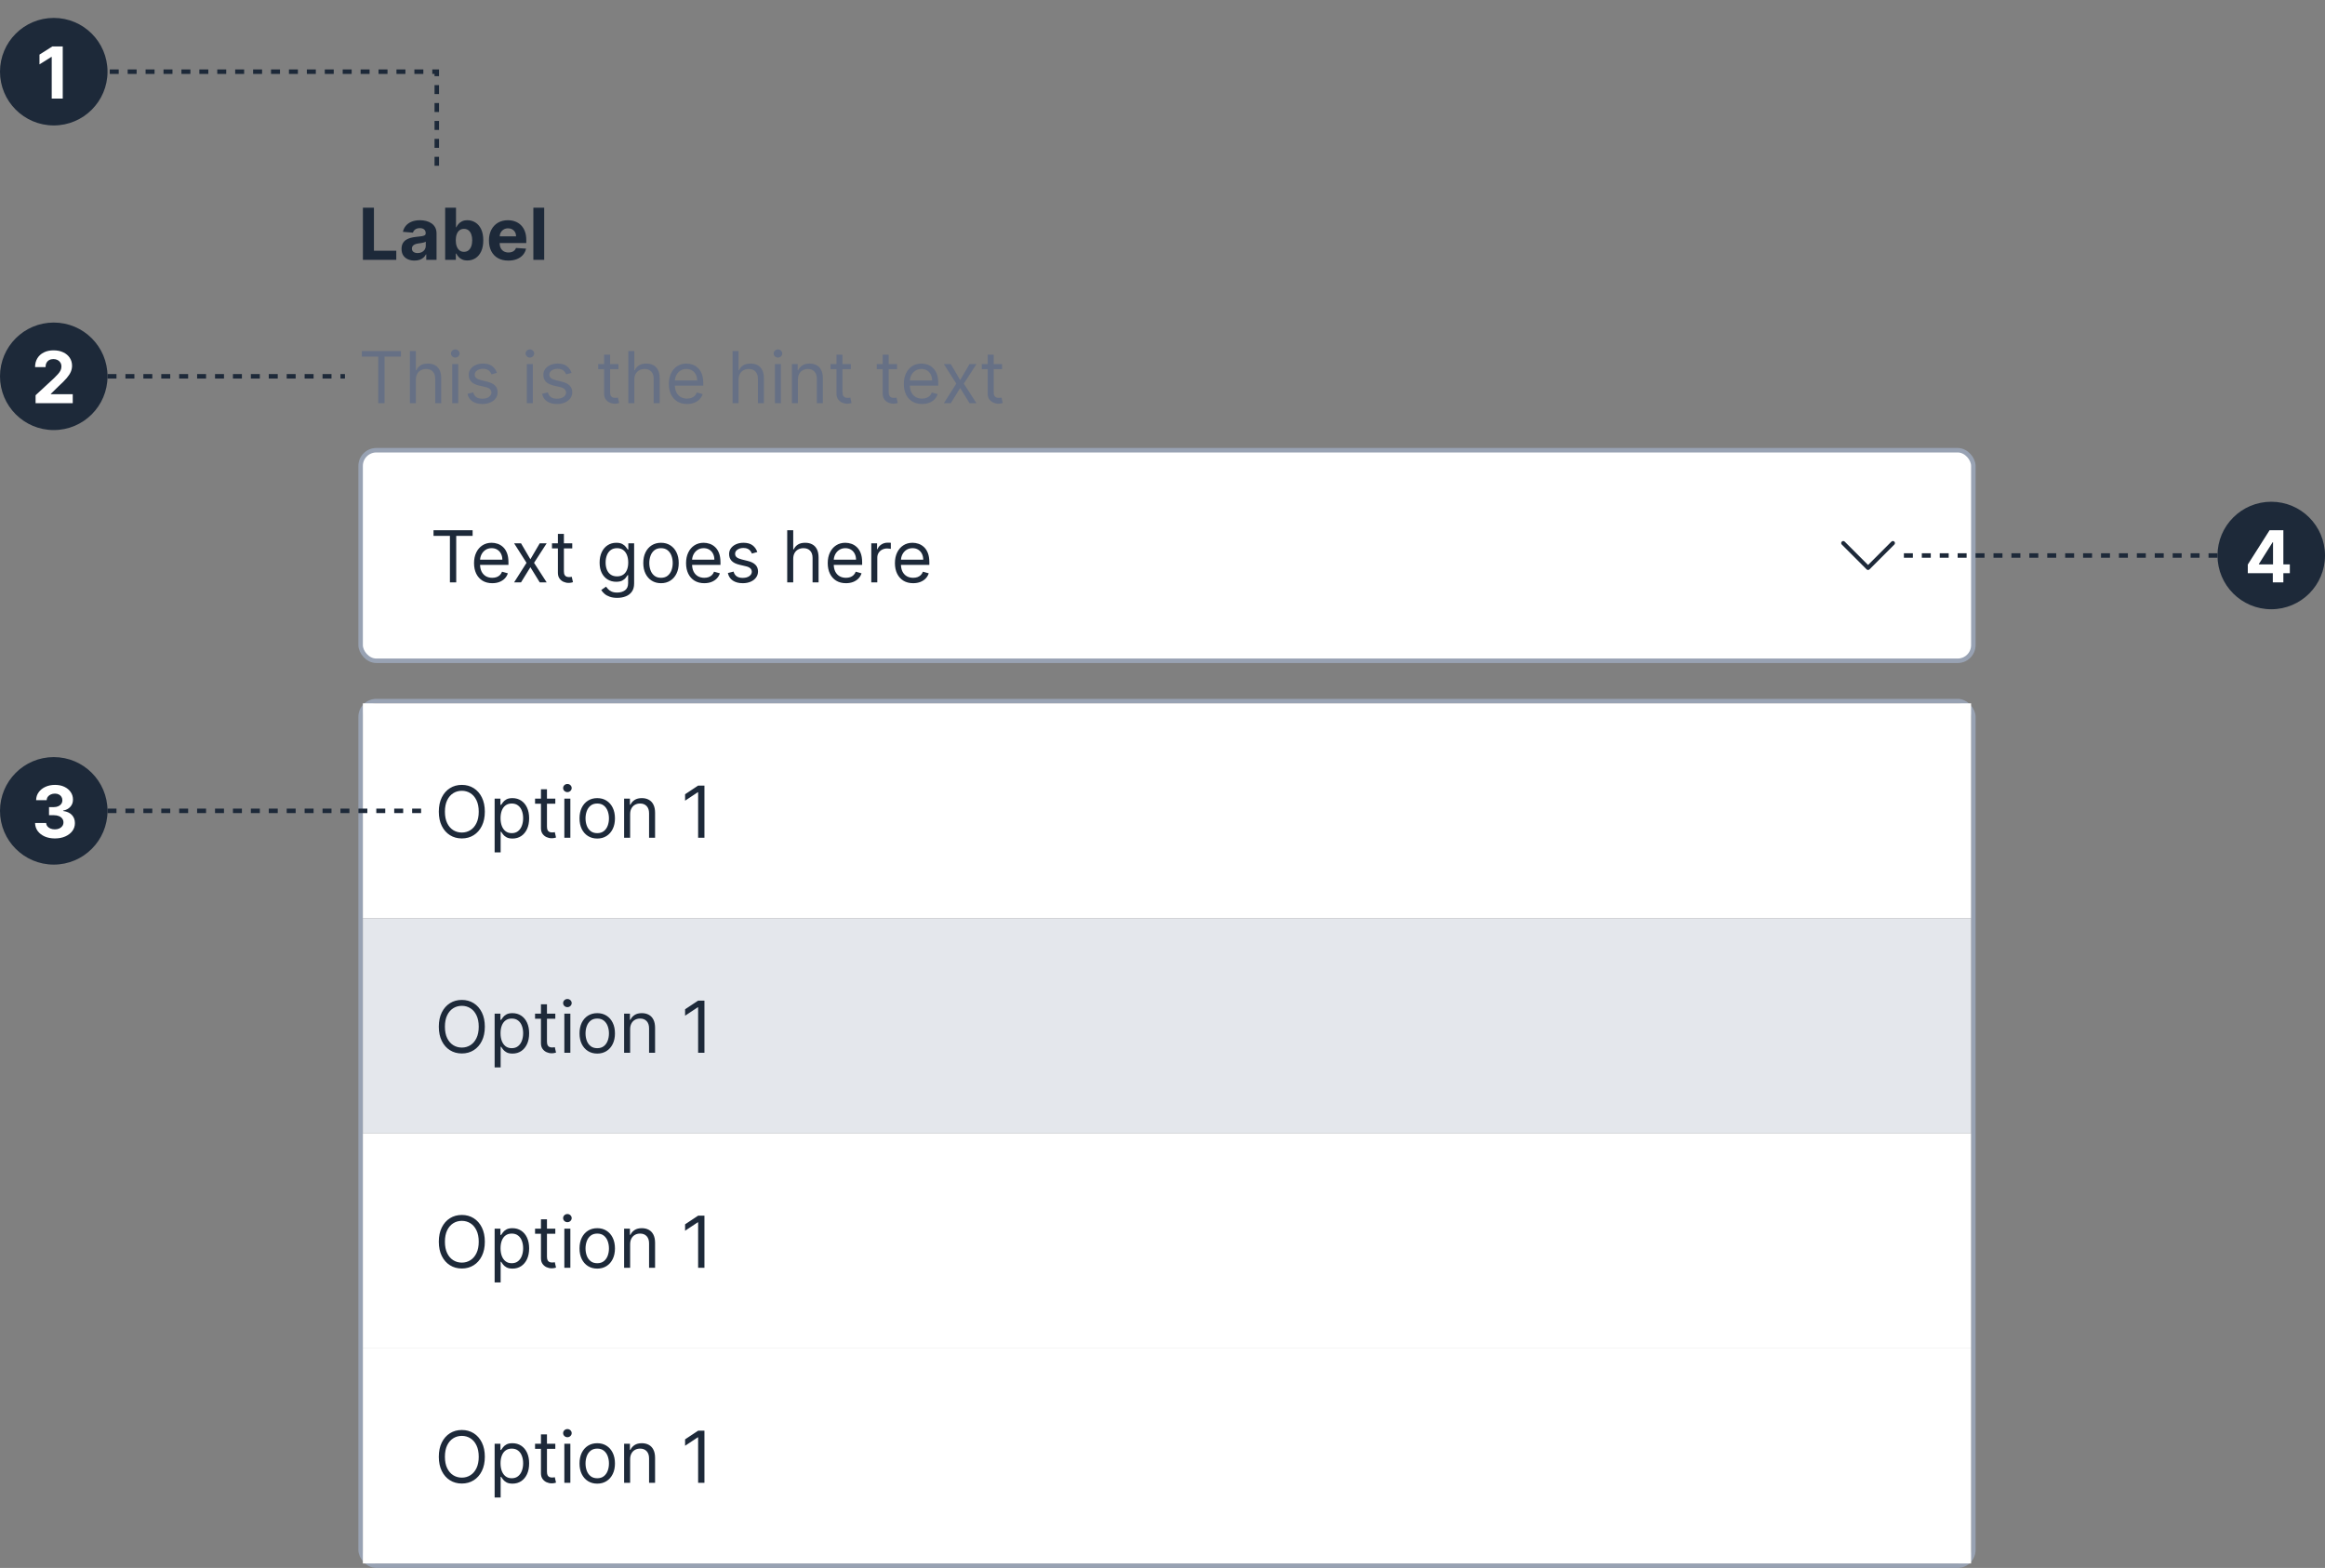 <svg width="519" height="350" viewBox="0 0 519 350" fill="none" xmlns="http://www.w3.org/2000/svg">
<rect x="0" y="0" width="519" height="350" fill="#808080" stroke="none"/>
<path d="M81.011 58V46.364H83.472V55.972H88.46V58H81.011ZM92.533 58.165C91.976 58.165 91.48 58.068 91.044 57.875C90.608 57.678 90.264 57.388 90.01 57.006C89.76 56.619 89.635 56.138 89.635 55.562C89.635 55.078 89.724 54.67 89.902 54.341C90.08 54.011 90.322 53.746 90.629 53.545C90.936 53.345 91.285 53.193 91.675 53.091C92.069 52.989 92.481 52.917 92.913 52.875C93.421 52.822 93.83 52.773 94.141 52.727C94.451 52.678 94.677 52.606 94.817 52.511C94.957 52.417 95.027 52.276 95.027 52.091V52.057C95.027 51.697 94.913 51.419 94.686 51.222C94.463 51.025 94.144 50.926 93.731 50.926C93.296 50.926 92.949 51.023 92.692 51.216C92.434 51.405 92.264 51.644 92.18 51.932L89.942 51.75C90.055 51.22 90.279 50.761 90.612 50.375C90.945 49.985 91.376 49.686 91.902 49.477C92.432 49.265 93.046 49.159 93.743 49.159C94.228 49.159 94.692 49.216 95.135 49.33C95.582 49.443 95.978 49.619 96.322 49.858C96.671 50.097 96.945 50.403 97.146 50.778C97.347 51.15 97.447 51.595 97.447 52.114V58H95.152V56.79H95.084C94.944 57.062 94.756 57.303 94.521 57.511C94.287 57.716 94.004 57.877 93.675 57.994C93.345 58.108 92.965 58.165 92.533 58.165ZM93.226 56.494C93.582 56.494 93.896 56.424 94.169 56.284C94.442 56.14 94.656 55.947 94.811 55.705C94.966 55.462 95.044 55.188 95.044 54.881V53.955C94.968 54.004 94.864 54.049 94.731 54.091C94.603 54.129 94.457 54.165 94.294 54.199C94.131 54.229 93.968 54.258 93.805 54.284C93.642 54.307 93.495 54.328 93.362 54.347C93.078 54.388 92.83 54.455 92.618 54.545C92.406 54.636 92.241 54.76 92.124 54.915C92.006 55.066 91.947 55.256 91.947 55.483C91.947 55.812 92.067 56.064 92.305 56.239C92.548 56.409 92.855 56.494 93.226 56.494ZM99.371 58V46.364H101.791V50.739H101.865C101.971 50.504 102.125 50.265 102.325 50.023C102.53 49.776 102.795 49.572 103.121 49.409C103.45 49.242 103.859 49.159 104.348 49.159C104.984 49.159 105.571 49.326 106.109 49.659C106.647 49.989 107.077 50.487 107.399 51.153C107.721 51.816 107.882 52.648 107.882 53.648C107.882 54.621 107.725 55.443 107.411 56.114C107.1 56.78 106.676 57.286 106.138 57.631C105.604 57.972 105.005 58.142 104.342 58.142C103.873 58.142 103.473 58.064 103.143 57.909C102.818 57.754 102.551 57.559 102.342 57.324C102.134 57.085 101.975 56.845 101.865 56.602H101.757V58H99.371ZM101.74 53.636C101.74 54.155 101.812 54.608 101.956 54.994C102.1 55.381 102.308 55.682 102.581 55.898C102.854 56.11 103.185 56.216 103.575 56.216C103.969 56.216 104.303 56.108 104.575 55.892C104.848 55.672 105.054 55.369 105.195 54.983C105.339 54.593 105.411 54.144 105.411 53.636C105.411 53.133 105.34 52.689 105.2 52.307C105.06 51.924 104.854 51.625 104.581 51.409C104.308 51.193 103.973 51.085 103.575 51.085C103.181 51.085 102.848 51.189 102.575 51.398C102.306 51.606 102.1 51.901 101.956 52.284C101.812 52.667 101.74 53.117 101.74 53.636ZM113.474 58.17C112.577 58.17 111.804 57.989 111.156 57.625C110.512 57.258 110.016 56.739 109.668 56.068C109.319 55.394 109.145 54.597 109.145 53.676C109.145 52.778 109.319 51.99 109.668 51.312C110.016 50.635 110.507 50.106 111.139 49.727C111.776 49.349 112.522 49.159 113.378 49.159C113.954 49.159 114.49 49.252 114.986 49.438C115.486 49.619 115.921 49.894 116.293 50.261C116.668 50.629 116.959 51.091 117.168 51.648C117.376 52.201 117.48 52.849 117.48 53.591V54.256H110.111V52.756H115.202C115.202 52.407 115.126 52.099 114.974 51.83C114.823 51.561 114.613 51.35 114.344 51.199C114.079 51.044 113.77 50.966 113.418 50.966C113.05 50.966 112.724 51.051 112.44 51.222C112.16 51.388 111.94 51.614 111.781 51.898C111.622 52.178 111.541 52.49 111.537 52.835V54.261C111.537 54.693 111.616 55.066 111.776 55.381C111.938 55.695 112.168 55.938 112.463 56.108C112.759 56.278 113.109 56.364 113.514 56.364C113.783 56.364 114.029 56.326 114.253 56.25C114.476 56.174 114.668 56.061 114.827 55.909C114.986 55.758 115.107 55.572 115.19 55.352L117.429 55.5C117.315 56.038 117.082 56.508 116.73 56.909C116.382 57.307 115.931 57.617 115.378 57.841C114.829 58.061 114.194 58.17 113.474 58.17ZM121.48 46.364V58H119.06V46.364H121.48Z" fill="#1D2939"/>
<path d="M80.773 79.614V78.364H89.5V79.614H85.841V90H84.432V79.614H80.773ZM92.834 84.75V90H91.493V78.364H92.834V82.636H92.947C93.152 82.186 93.459 81.828 93.868 81.562C94.281 81.294 94.83 81.159 95.516 81.159C96.11 81.159 96.631 81.278 97.078 81.517C97.525 81.752 97.872 82.114 98.118 82.602C98.368 83.087 98.493 83.704 98.493 84.454V90H97.152V84.546C97.152 83.852 96.972 83.316 96.612 82.938C96.256 82.555 95.762 82.364 95.129 82.364C94.69 82.364 94.296 82.456 93.947 82.642C93.603 82.828 93.33 83.099 93.129 83.454C92.932 83.811 92.834 84.242 92.834 84.75ZM100.946 90V81.273H102.287V90H100.946ZM101.628 79.818C101.366 79.818 101.141 79.729 100.952 79.551C100.766 79.373 100.673 79.159 100.673 78.909C100.673 78.659 100.766 78.445 100.952 78.267C101.141 78.089 101.366 78 101.628 78C101.889 78 102.113 78.089 102.298 78.267C102.488 78.445 102.582 78.659 102.582 78.909C102.582 79.159 102.488 79.373 102.298 79.551C102.113 79.729 101.889 79.818 101.628 79.818ZM110.925 83.227L109.72 83.568C109.644 83.367 109.533 83.172 109.385 82.983C109.241 82.79 109.044 82.631 108.794 82.506C108.544 82.381 108.224 82.318 107.834 82.318C107.3 82.318 106.855 82.441 106.499 82.688C106.146 82.93 105.97 83.239 105.97 83.614C105.97 83.947 106.091 84.21 106.334 84.403C106.576 84.597 106.955 84.758 107.47 84.886L108.766 85.204C109.546 85.394 110.127 85.684 110.51 86.074C110.893 86.46 111.084 86.958 111.084 87.568C111.084 88.068 110.94 88.515 110.652 88.909C110.368 89.303 109.97 89.614 109.459 89.841C108.947 90.068 108.353 90.182 107.675 90.182C106.785 90.182 106.048 89.989 105.464 89.602C104.881 89.216 104.512 88.651 104.357 87.909L105.629 87.591C105.75 88.061 105.98 88.413 106.317 88.648C106.658 88.883 107.103 89 107.652 89C108.277 89 108.773 88.867 109.141 88.602C109.512 88.333 109.697 88.011 109.697 87.636C109.697 87.333 109.591 87.079 109.379 86.875C109.167 86.667 108.841 86.511 108.402 86.409L106.947 86.068C106.148 85.879 105.561 85.585 105.186 85.188C104.815 84.786 104.629 84.284 104.629 83.682C104.629 83.189 104.768 82.754 105.044 82.375C105.324 81.996 105.705 81.699 106.186 81.483C106.671 81.267 107.22 81.159 107.834 81.159C108.697 81.159 109.375 81.349 109.868 81.727C110.364 82.106 110.716 82.606 110.925 83.227ZM117.602 90V81.273H118.943V90H117.602ZM118.284 79.818C118.023 79.818 117.797 79.729 117.608 79.551C117.422 79.373 117.33 79.159 117.33 78.909C117.33 78.659 117.422 78.445 117.608 78.267C117.797 78.089 118.023 78 118.284 78C118.545 78 118.769 78.089 118.955 78.267C119.144 78.445 119.239 78.659 119.239 78.909C119.239 79.159 119.144 79.373 118.955 79.551C118.769 79.729 118.545 79.818 118.284 79.818ZM127.581 83.227L126.376 83.568C126.301 83.367 126.189 83.172 126.041 82.983C125.897 82.79 125.7 82.631 125.45 82.506C125.2 82.381 124.88 82.318 124.49 82.318C123.956 82.318 123.511 82.441 123.155 82.688C122.803 82.93 122.626 83.239 122.626 83.614C122.626 83.947 122.748 84.21 122.99 84.403C123.232 84.597 123.611 84.758 124.126 84.886L125.422 85.204C126.202 85.394 126.784 85.684 127.166 86.074C127.549 86.46 127.74 86.958 127.74 87.568C127.74 88.068 127.596 88.515 127.308 88.909C127.024 89.303 126.626 89.614 126.115 89.841C125.604 90.068 125.009 90.182 124.331 90.182C123.441 90.182 122.704 89.989 122.121 89.602C121.537 89.216 121.168 88.651 121.013 87.909L122.286 87.591C122.407 88.061 122.636 88.413 122.973 88.648C123.314 88.883 123.759 89 124.308 89C124.933 89 125.429 88.867 125.797 88.602C126.168 88.333 126.354 88.011 126.354 87.636C126.354 87.333 126.248 87.079 126.036 86.875C125.823 86.667 125.498 86.511 125.058 86.409L123.604 86.068C122.804 85.879 122.217 85.585 121.842 85.188C121.471 84.786 121.286 84.284 121.286 83.682C121.286 83.189 121.424 82.754 121.7 82.375C121.981 81.996 122.361 81.699 122.842 81.483C123.327 81.267 123.876 81.159 124.49 81.159C125.354 81.159 126.032 81.349 126.524 81.727C127.02 82.106 127.373 82.606 127.581 83.227ZM138.054 81.273V82.409H133.531V81.273H138.054ZM134.849 79.182H136.19V87.5C136.19 87.879 136.245 88.163 136.355 88.352C136.469 88.538 136.613 88.663 136.787 88.727C136.965 88.788 137.152 88.818 137.349 88.818C137.497 88.818 137.618 88.811 137.713 88.796C137.808 88.776 137.884 88.761 137.94 88.75L138.213 89.954C138.122 89.989 137.995 90.023 137.832 90.057C137.67 90.095 137.463 90.114 137.213 90.114C136.834 90.114 136.463 90.032 136.099 89.869C135.74 89.706 135.44 89.458 135.202 89.125C134.967 88.792 134.849 88.371 134.849 87.864V79.182ZM141.599 84.75V90H140.259V78.364H141.599V82.636H141.713C141.918 82.186 142.224 81.828 142.634 81.562C143.046 81.294 143.596 81.159 144.281 81.159C144.876 81.159 145.397 81.278 145.844 81.517C146.291 81.752 146.637 82.114 146.884 82.602C147.134 83.087 147.259 83.704 147.259 84.454V90H145.918V84.546C145.918 83.852 145.738 83.316 145.378 82.938C145.022 82.555 144.527 82.364 143.895 82.364C143.455 82.364 143.062 82.456 142.713 82.642C142.368 82.828 142.096 83.099 141.895 83.454C141.698 83.811 141.599 84.242 141.599 84.75ZM153.371 90.182C152.53 90.182 151.804 89.996 151.195 89.625C150.589 89.25 150.121 88.727 149.791 88.057C149.465 87.383 149.303 86.599 149.303 85.704C149.303 84.811 149.465 84.023 149.791 83.341C150.121 82.655 150.579 82.121 151.166 81.739C151.757 81.352 152.446 81.159 153.234 81.159C153.689 81.159 154.138 81.235 154.581 81.386C155.024 81.538 155.428 81.784 155.791 82.125C156.155 82.462 156.445 82.909 156.661 83.466C156.876 84.023 156.984 84.708 156.984 85.523V86.091H150.257V84.932H155.621C155.621 84.439 155.522 84 155.325 83.614C155.132 83.227 154.856 82.922 154.496 82.699C154.14 82.475 153.719 82.364 153.234 82.364C152.7 82.364 152.238 82.496 151.848 82.761C151.462 83.023 151.164 83.364 150.956 83.784C150.748 84.204 150.643 84.655 150.643 85.136V85.909C150.643 86.568 150.757 87.127 150.984 87.585C151.215 88.04 151.536 88.386 151.945 88.625C152.354 88.86 152.829 88.977 153.371 88.977C153.723 88.977 154.041 88.928 154.325 88.829C154.613 88.727 154.861 88.576 155.07 88.375C155.278 88.171 155.439 87.917 155.553 87.614L156.848 87.977C156.712 88.417 156.482 88.803 156.161 89.136C155.839 89.466 155.441 89.724 154.967 89.909C154.494 90.091 153.962 90.182 153.371 90.182ZM164.865 84.75V90H163.524V78.364H164.865V82.636H164.979C165.183 82.186 165.49 81.828 165.899 81.562C166.312 81.294 166.861 81.159 167.547 81.159C168.142 81.159 168.662 81.278 169.109 81.517C169.556 81.752 169.903 82.114 170.149 82.602C170.399 83.087 170.524 83.704 170.524 84.454V90H169.183V84.546C169.183 83.852 169.003 83.316 168.643 82.938C168.287 82.555 167.793 82.364 167.161 82.364C166.721 82.364 166.327 82.456 165.979 82.642C165.634 82.828 165.361 83.099 165.161 83.454C164.964 83.811 164.865 84.242 164.865 84.75ZM172.977 90V81.273H174.318V90H172.977ZM173.659 79.818C173.398 79.818 173.172 79.729 172.983 79.551C172.797 79.373 172.705 79.159 172.705 78.909C172.705 78.659 172.797 78.445 172.983 78.267C173.172 78.089 173.398 78 173.659 78C173.92 78 174.144 78.089 174.33 78.267C174.519 78.445 174.614 78.659 174.614 78.909C174.614 79.159 174.519 79.373 174.33 79.551C174.144 79.729 173.92 79.818 173.659 79.818ZM178.115 84.75V90H176.774V81.273H178.07V82.636H178.183C178.388 82.193 178.698 81.837 179.115 81.568C179.532 81.296 180.07 81.159 180.729 81.159C181.32 81.159 181.837 81.28 182.28 81.523C182.723 81.761 183.068 82.125 183.314 82.614C183.56 83.099 183.683 83.712 183.683 84.454V90H182.342V84.546C182.342 83.86 182.164 83.326 181.808 82.943C181.452 82.557 180.964 82.364 180.342 82.364C179.914 82.364 179.532 82.456 179.195 82.642C178.861 82.828 178.598 83.099 178.405 83.454C178.212 83.811 178.115 84.242 178.115 84.75ZM189.929 81.273V82.409H185.406V81.273H189.929ZM186.724 79.182H188.065V87.5C188.065 87.879 188.12 88.163 188.23 88.352C188.344 88.538 188.488 88.663 188.662 88.727C188.84 88.788 189.027 88.818 189.224 88.818C189.372 88.818 189.493 88.811 189.588 88.796C189.683 88.776 189.759 88.761 189.815 88.75L190.088 89.954C189.997 89.989 189.87 90.023 189.707 90.057C189.545 90.095 189.338 90.114 189.088 90.114C188.709 90.114 188.338 90.032 187.974 89.869C187.615 89.706 187.315 89.458 187.077 89.125C186.842 88.792 186.724 88.371 186.724 87.864V79.182ZM200.241 81.273V82.409H195.719V81.273H200.241ZM197.037 79.182H198.378V87.5C198.378 87.879 198.433 88.163 198.543 88.352C198.656 88.538 198.8 88.663 198.974 88.727C199.152 88.788 199.34 88.818 199.537 88.818C199.685 88.818 199.806 88.811 199.901 88.796C199.995 88.776 200.071 88.761 200.128 88.75L200.401 89.954C200.31 89.989 200.183 90.023 200.02 90.057C199.857 90.095 199.651 90.114 199.401 90.114C199.022 90.114 198.651 90.032 198.287 89.869C197.927 89.706 197.628 89.458 197.389 89.125C197.154 88.792 197.037 88.371 197.037 87.864V79.182ZM205.824 90.182C204.983 90.182 204.258 89.996 203.648 89.625C203.042 89.25 202.574 88.727 202.244 88.057C201.919 87.383 201.756 86.599 201.756 85.704C201.756 84.811 201.919 84.023 202.244 83.341C202.574 82.655 203.032 82.121 203.619 81.739C204.21 81.352 204.9 81.159 205.688 81.159C206.142 81.159 206.591 81.235 207.034 81.386C207.477 81.538 207.881 81.784 208.244 82.125C208.608 82.462 208.898 82.909 209.114 83.466C209.33 84.023 209.438 84.708 209.438 85.523V86.091H202.71V84.932H208.074C208.074 84.439 207.975 84 207.778 83.614C207.585 83.227 207.309 82.922 206.949 82.699C206.593 82.475 206.172 82.364 205.688 82.364C205.153 82.364 204.691 82.496 204.301 82.761C203.915 83.023 203.617 83.364 203.409 83.784C203.201 84.204 203.097 84.655 203.097 85.136V85.909C203.097 86.568 203.21 87.127 203.438 87.585C203.669 88.04 203.989 88.386 204.398 88.625C204.807 88.86 205.282 88.977 205.824 88.977C206.176 88.977 206.494 88.928 206.778 88.829C207.066 88.727 207.314 88.576 207.523 88.375C207.731 88.171 207.892 87.917 208.006 87.614L209.301 87.977C209.165 88.417 208.936 88.803 208.614 89.136C208.292 89.466 207.894 89.724 207.42 89.909C206.947 90.091 206.415 90.182 205.824 90.182ZM212.243 81.273L214.334 84.841L216.425 81.273H217.97L215.152 85.636L217.97 90H216.425L214.334 86.614L212.243 90H210.697L213.47 85.636L210.697 81.273H212.243ZM223.679 81.273V82.409H219.156V81.273H223.679ZM220.474 79.182H221.815V87.5C221.815 87.879 221.87 88.163 221.98 88.352C222.094 88.538 222.238 88.663 222.412 88.727C222.59 88.788 222.777 88.818 222.974 88.818C223.122 88.818 223.243 88.811 223.338 88.796C223.433 88.776 223.509 88.761 223.565 88.75L223.838 89.954C223.747 89.989 223.62 90.023 223.457 90.057C223.295 90.095 223.088 90.114 222.838 90.114C222.459 90.114 222.088 90.032 221.724 89.869C221.365 89.706 221.065 89.458 220.827 89.125C220.592 88.792 220.474 88.371 220.474 87.864V79.182Z" fill="#667085"/>
<rect x="80.5" y="100.5" width="360" height="47" rx="3.5" fill="white"/>
<rect x="80.5" y="100.5" width="360" height="47" rx="3.5" stroke="#98A2B3"/>
<path d="M96.773 119.614V118.364H105.5V119.614H101.841V130H100.432V119.614H96.773ZM109.886 130.182C109.045 130.182 108.32 129.996 107.71 129.625C107.104 129.25 106.636 128.727 106.307 128.057C105.981 127.383 105.818 126.598 105.818 125.705C105.818 124.811 105.981 124.023 106.307 123.341C106.636 122.655 107.095 122.121 107.682 121.739C108.273 121.352 108.962 121.159 109.75 121.159C110.205 121.159 110.653 121.235 111.097 121.386C111.54 121.538 111.943 121.784 112.307 122.125C112.67 122.462 112.96 122.909 113.176 123.466C113.392 124.023 113.5 124.708 113.5 125.523V126.091H106.773V124.932H112.136C112.136 124.439 112.038 124 111.841 123.614C111.648 123.227 111.371 122.922 111.011 122.699C110.655 122.475 110.235 122.364 109.75 122.364C109.216 122.364 108.754 122.496 108.364 122.761C107.977 123.023 107.68 123.364 107.472 123.784C107.263 124.205 107.159 124.655 107.159 125.136V125.909C107.159 126.568 107.273 127.127 107.5 127.585C107.731 128.04 108.051 128.386 108.46 128.625C108.869 128.86 109.345 128.977 109.886 128.977C110.239 128.977 110.557 128.928 110.841 128.83C111.129 128.727 111.377 128.576 111.585 128.375C111.794 128.17 111.955 127.917 112.068 127.614L113.364 127.977C113.227 128.417 112.998 128.803 112.676 129.136C112.354 129.466 111.956 129.723 111.483 129.909C111.009 130.091 110.477 130.182 109.886 130.182ZM116.305 121.273L118.396 124.841L120.487 121.273H122.033L119.214 125.636L122.033 130H120.487L118.396 126.614L116.305 130H114.76L117.533 125.636L114.76 121.273H116.305ZM127.741 121.273V122.409H123.219V121.273H127.741ZM124.537 119.182H125.878V127.5C125.878 127.879 125.933 128.163 126.043 128.352C126.156 128.538 126.3 128.663 126.474 128.727C126.652 128.788 126.84 128.818 127.037 128.818C127.185 128.818 127.306 128.811 127.401 128.795C127.495 128.777 127.571 128.761 127.628 128.75L127.901 129.955C127.81 129.989 127.683 130.023 127.52 130.057C127.357 130.095 127.151 130.114 126.901 130.114C126.522 130.114 126.151 130.032 125.787 129.869C125.427 129.706 125.128 129.458 124.889 129.125C124.654 128.792 124.537 128.371 124.537 127.864V119.182ZM137.781 133.455C137.134 133.455 136.577 133.371 136.111 133.205C135.645 133.042 135.257 132.826 134.946 132.557C134.639 132.292 134.395 132.008 134.213 131.705L135.281 130.955C135.402 131.114 135.556 131.295 135.741 131.5C135.927 131.708 136.181 131.888 136.503 132.04C136.829 132.195 137.255 132.273 137.781 132.273C138.486 132.273 139.067 132.102 139.526 131.761C139.984 131.42 140.213 130.886 140.213 130.159V128.386H140.099C140.001 128.545 139.861 128.742 139.679 128.977C139.501 129.208 139.243 129.415 138.906 129.597C138.573 129.775 138.122 129.864 137.554 129.864C136.849 129.864 136.217 129.697 135.656 129.364C135.099 129.03 134.658 128.545 134.332 127.909C134.01 127.273 133.849 126.5 133.849 125.591C133.849 124.697 134.007 123.919 134.321 123.256C134.635 122.589 135.073 122.074 135.634 121.71C136.194 121.343 136.842 121.159 137.577 121.159C138.145 121.159 138.596 121.254 138.929 121.443C139.266 121.629 139.524 121.841 139.702 122.08C139.884 122.314 140.024 122.508 140.122 122.659H140.259V121.273H141.554V130.25C141.554 131 141.384 131.61 141.043 132.08C140.705 132.553 140.251 132.9 139.679 133.119C139.111 133.343 138.478 133.455 137.781 133.455ZM137.736 128.659C138.274 128.659 138.728 128.536 139.099 128.29C139.471 128.044 139.753 127.689 139.946 127.227C140.139 126.765 140.236 126.212 140.236 125.568C140.236 124.939 140.141 124.384 139.952 123.903C139.762 123.422 139.482 123.045 139.111 122.773C138.74 122.5 138.281 122.364 137.736 122.364C137.168 122.364 136.694 122.508 136.315 122.795C135.94 123.083 135.658 123.47 135.469 123.955C135.283 124.439 135.19 124.977 135.19 125.568C135.19 126.174 135.285 126.71 135.474 127.176C135.668 127.638 135.952 128.002 136.327 128.267C136.705 128.528 137.175 128.659 137.736 128.659ZM147.554 130.182C146.766 130.182 146.075 129.994 145.48 129.619C144.889 129.244 144.427 128.72 144.094 128.045C143.764 127.371 143.599 126.583 143.599 125.682C143.599 124.773 143.764 123.979 144.094 123.301C144.427 122.623 144.889 122.097 145.48 121.722C146.075 121.347 146.766 121.159 147.554 121.159C148.342 121.159 149.031 121.347 149.622 121.722C150.217 122.097 150.679 122.623 151.009 123.301C151.342 123.979 151.509 124.773 151.509 125.682C151.509 126.583 151.342 127.371 151.009 128.045C150.679 128.72 150.217 129.244 149.622 129.619C149.031 129.994 148.342 130.182 147.554 130.182ZM147.554 128.977C148.152 128.977 148.645 128.824 149.031 128.517C149.418 128.21 149.704 127.807 149.889 127.307C150.075 126.807 150.168 126.265 150.168 125.682C150.168 125.098 150.075 124.555 149.889 124.051C149.704 123.547 149.418 123.14 149.031 122.83C148.645 122.519 148.152 122.364 147.554 122.364C146.955 122.364 146.463 122.519 146.077 122.83C145.69 123.14 145.404 123.547 145.219 124.051C145.033 124.555 144.94 125.098 144.94 125.682C144.94 126.265 145.033 126.807 145.219 127.307C145.404 127.807 145.69 128.21 146.077 128.517C146.463 128.824 146.955 128.977 147.554 128.977ZM157.214 130.182C156.374 130.182 155.648 129.996 155.038 129.625C154.432 129.25 153.964 128.727 153.635 128.057C153.309 127.383 153.146 126.598 153.146 125.705C153.146 124.811 153.309 124.023 153.635 123.341C153.964 122.655 154.423 122.121 155.01 121.739C155.601 121.352 156.29 121.159 157.078 121.159C157.533 121.159 157.982 121.235 158.425 121.386C158.868 121.538 159.271 121.784 159.635 122.125C159.999 122.462 160.288 122.909 160.504 123.466C160.72 124.023 160.828 124.708 160.828 125.523V126.091H154.101V124.932H159.464C159.464 124.439 159.366 124 159.169 123.614C158.976 123.227 158.699 122.922 158.339 122.699C157.983 122.475 157.563 122.364 157.078 122.364C156.544 122.364 156.082 122.496 155.692 122.761C155.305 123.023 155.008 123.364 154.8 123.784C154.591 124.205 154.487 124.655 154.487 125.136V125.909C154.487 126.568 154.601 127.127 154.828 127.585C155.059 128.04 155.379 128.386 155.788 128.625C156.197 128.86 156.673 128.977 157.214 128.977C157.567 128.977 157.885 128.928 158.169 128.83C158.457 128.727 158.705 128.576 158.913 128.375C159.122 128.17 159.283 127.917 159.396 127.614L160.692 127.977C160.555 128.417 160.326 128.803 160.004 129.136C159.682 129.466 159.285 129.723 158.811 129.909C158.338 130.091 157.805 130.182 157.214 130.182ZM169.05 123.227L167.845 123.568C167.769 123.367 167.658 123.172 167.51 122.983C167.366 122.79 167.169 122.631 166.919 122.506C166.669 122.381 166.349 122.318 165.959 122.318C165.425 122.318 164.98 122.441 164.624 122.688C164.271 122.93 164.095 123.239 164.095 123.614C164.095 123.947 164.216 124.21 164.459 124.403C164.701 124.597 165.08 124.758 165.595 124.886L166.891 125.205C167.671 125.394 168.252 125.684 168.635 126.074C169.018 126.46 169.209 126.958 169.209 127.568C169.209 128.068 169.065 128.515 168.777 128.909C168.493 129.303 168.095 129.614 167.584 129.841C167.072 130.068 166.478 130.182 165.8 130.182C164.91 130.182 164.173 129.989 163.589 129.602C163.006 129.216 162.637 128.652 162.482 127.909L163.754 127.591C163.875 128.061 164.105 128.413 164.442 128.648C164.783 128.883 165.228 129 165.777 129C166.402 129 166.898 128.867 167.266 128.602C167.637 128.333 167.822 128.011 167.822 127.636C167.822 127.333 167.716 127.08 167.504 126.875C167.292 126.667 166.966 126.511 166.527 126.409L165.072 126.068C164.273 125.879 163.686 125.585 163.311 125.188C162.94 124.786 162.754 124.284 162.754 123.682C162.754 123.189 162.893 122.754 163.169 122.375C163.449 121.996 163.83 121.699 164.311 121.483C164.796 121.267 165.345 121.159 165.959 121.159C166.822 121.159 167.5 121.348 167.993 121.727C168.489 122.106 168.841 122.606 169.05 123.227ZM177.068 124.75V130H175.727V118.364H177.068V122.636H177.182C177.386 122.186 177.693 121.828 178.102 121.562C178.515 121.294 179.064 121.159 179.75 121.159C180.345 121.159 180.866 121.278 181.312 121.517C181.759 121.752 182.106 122.114 182.352 122.602C182.602 123.087 182.727 123.705 182.727 124.455V130H181.386V124.545C181.386 123.852 181.206 123.316 180.847 122.938C180.491 122.555 179.996 122.364 179.364 122.364C178.924 122.364 178.53 122.456 178.182 122.642C177.837 122.828 177.564 123.098 177.364 123.455C177.167 123.811 177.068 124.242 177.068 124.75ZM188.839 130.182C187.999 130.182 187.273 129.996 186.663 129.625C186.057 129.25 185.589 128.727 185.26 128.057C184.934 127.383 184.771 126.598 184.771 125.705C184.771 124.811 184.934 124.023 185.26 123.341C185.589 122.655 186.048 122.121 186.635 121.739C187.226 121.352 187.915 121.159 188.703 121.159C189.158 121.159 189.607 121.235 190.05 121.386C190.493 121.538 190.896 121.784 191.26 122.125C191.624 122.462 191.913 122.909 192.129 123.466C192.345 124.023 192.453 124.708 192.453 125.523V126.091H185.726V124.932H191.089C191.089 124.439 190.991 124 190.794 123.614C190.601 123.227 190.324 122.922 189.964 122.699C189.608 122.475 189.188 122.364 188.703 122.364C188.169 122.364 187.707 122.496 187.317 122.761C186.93 123.023 186.633 123.364 186.425 123.784C186.216 124.205 186.112 124.655 186.112 125.136V125.909C186.112 126.568 186.226 127.127 186.453 127.585C186.684 128.04 187.004 128.386 187.413 128.625C187.822 128.86 188.298 128.977 188.839 128.977C189.192 128.977 189.51 128.928 189.794 128.83C190.082 128.727 190.33 128.576 190.538 128.375C190.747 128.17 190.908 127.917 191.021 127.614L192.317 127.977C192.18 128.417 191.951 128.803 191.629 129.136C191.307 129.466 190.91 129.723 190.436 129.909C189.963 130.091 189.43 130.182 188.839 130.182ZM194.493 130V121.273H195.788V122.591H195.879C196.038 122.159 196.326 121.809 196.743 121.54C197.16 121.271 197.629 121.136 198.152 121.136C198.25 121.136 198.374 121.138 198.521 121.142C198.669 121.146 198.781 121.152 198.857 121.159V122.523C198.811 122.511 198.707 122.494 198.544 122.472C198.385 122.445 198.216 122.432 198.038 122.432C197.614 122.432 197.235 122.521 196.902 122.699C196.572 122.873 196.311 123.116 196.118 123.426C195.929 123.733 195.834 124.083 195.834 124.477V130H194.493ZM203.839 130.182C202.999 130.182 202.273 129.996 201.663 129.625C201.057 129.25 200.589 128.727 200.26 128.057C199.934 127.383 199.771 126.598 199.771 125.705C199.771 124.811 199.934 124.023 200.26 123.341C200.589 122.655 201.048 122.121 201.635 121.739C202.226 121.352 202.915 121.159 203.703 121.159C204.158 121.159 204.607 121.235 205.05 121.386C205.493 121.538 205.896 121.784 206.26 122.125C206.624 122.462 206.913 122.909 207.129 123.466C207.345 124.023 207.453 124.708 207.453 125.523V126.091H200.726V124.932H206.089C206.089 124.439 205.991 124 205.794 123.614C205.601 123.227 205.324 122.922 204.964 122.699C204.608 122.475 204.188 122.364 203.703 122.364C203.169 122.364 202.707 122.496 202.317 122.761C201.93 123.023 201.633 123.364 201.425 123.784C201.216 124.205 201.112 124.655 201.112 125.136V125.909C201.112 126.568 201.226 127.127 201.453 127.585C201.684 128.04 202.004 128.386 202.413 128.625C202.822 128.86 203.298 128.977 203.839 128.977C204.192 128.977 204.51 128.928 204.794 128.83C205.082 128.727 205.33 128.576 205.538 128.375C205.747 128.17 205.908 127.917 206.021 127.614L207.317 127.977C207.18 128.417 206.951 128.803 206.629 129.136C206.307 129.466 205.91 129.723 205.436 129.909C204.963 130.091 204.43 130.182 203.839 130.182Z" fill="#1D2939"/>
<path fill-rule="evenodd" clip-rule="evenodd" d="M411.136 120.904C411.178 120.861 411.229 120.827 411.285 120.804C411.342 120.781 411.402 120.769 411.462 120.769C411.523 120.769 411.583 120.781 411.639 120.804C411.695 120.827 411.746 120.861 411.789 120.904L417 126.116L422.211 120.904C422.254 120.861 422.305 120.827 422.361 120.804C422.417 120.781 422.477 120.769 422.538 120.769C422.599 120.769 422.659 120.781 422.715 120.804C422.771 120.827 422.822 120.861 422.865 120.904C422.908 120.947 422.942 120.998 422.965 121.054C422.988 121.11 423 121.17 423 121.231C423 121.292 422.988 121.352 422.965 121.408C422.942 121.464 422.908 121.515 422.865 121.558L417.327 127.096C417.284 127.139 417.233 127.173 417.177 127.196C417.121 127.219 417.061 127.231 417 127.231C416.939 127.231 416.879 127.219 416.823 127.196C416.767 127.173 416.716 127.139 416.673 127.096L411.136 121.558C411.093 121.515 411.059 121.464 411.035 121.408C411.012 121.352 411 121.292 411 121.231C411 121.17 411.012 121.11 411.035 121.054C411.059 120.998 411.093 120.947 411.136 120.904Z" fill="#1D2939"/>
<rect x="80.5" y="156.5" width="360" height="193" rx="3.5" stroke="#98A2B3"/>
<rect width="359" height="48" transform="translate(81 157)" fill="white"/>
<path d="M108.227 181.182C108.227 182.409 108.006 183.47 107.562 184.364C107.119 185.258 106.511 185.947 105.739 186.432C104.966 186.917 104.083 187.159 103.091 187.159C102.098 187.159 101.216 186.917 100.443 186.432C99.671 185.947 99.062 185.258 98.619 184.364C98.176 183.47 97.954 182.409 97.954 181.182C97.954 179.955 98.176 178.894 98.619 178C99.062 177.106 99.671 176.417 100.443 175.932C101.216 175.447 102.098 175.205 103.091 175.205C104.083 175.205 104.966 175.447 105.739 175.932C106.511 176.417 107.119 177.106 107.562 178C108.006 178.894 108.227 179.955 108.227 181.182ZM106.864 181.182C106.864 180.174 106.695 179.324 106.358 178.631C106.025 177.938 105.572 177.413 105 177.057C104.432 176.701 103.795 176.523 103.091 176.523C102.386 176.523 101.748 176.701 101.176 177.057C100.608 177.413 100.155 177.938 99.818 178.631C99.485 179.324 99.318 180.174 99.318 181.182C99.318 182.189 99.485 183.04 99.818 183.733C100.155 184.426 100.608 184.951 101.176 185.307C101.748 185.663 102.386 185.841 103.091 185.841C103.795 185.841 104.432 185.663 105 185.307C105.572 184.951 106.025 184.426 106.358 183.733C106.695 183.04 106.864 182.189 106.864 181.182ZM110.415 190.273V178.273H111.71V179.659H111.869C111.968 179.508 112.104 179.314 112.278 179.08C112.456 178.841 112.71 178.629 113.04 178.443C113.373 178.254 113.824 178.159 114.392 178.159C115.127 178.159 115.775 178.343 116.335 178.71C116.896 179.078 117.333 179.598 117.648 180.273C117.962 180.947 118.119 181.742 118.119 182.659C118.119 183.583 117.962 184.384 117.648 185.062C117.333 185.737 116.898 186.259 116.341 186.631C115.784 186.998 115.142 187.182 114.415 187.182C113.854 187.182 113.405 187.089 113.068 186.903C112.731 186.714 112.472 186.5 112.29 186.261C112.108 186.019 111.968 185.818 111.869 185.659H111.756V190.273H110.415ZM111.733 182.636C111.733 183.295 111.83 183.877 112.023 184.381C112.216 184.881 112.498 185.273 112.869 185.557C113.241 185.837 113.695 185.977 114.233 185.977C114.794 185.977 115.261 185.83 115.636 185.534C116.015 185.235 116.299 184.833 116.489 184.33C116.682 183.822 116.778 183.258 116.778 182.636C116.778 182.023 116.684 181.47 116.494 180.977C116.309 180.481 116.027 180.089 115.648 179.801C115.273 179.509 114.801 179.364 114.233 179.364C113.688 179.364 113.229 179.502 112.858 179.778C112.487 180.051 112.206 180.434 112.017 180.926C111.828 181.415 111.733 181.985 111.733 182.636ZM123.96 178.273V179.409H119.438V178.273H123.96ZM120.756 176.182H122.097V184.5C122.097 184.879 122.152 185.163 122.261 185.352C122.375 185.538 122.519 185.663 122.693 185.727C122.871 185.788 123.059 185.818 123.256 185.818C123.403 185.818 123.525 185.811 123.619 185.795C123.714 185.777 123.79 185.761 123.847 185.75L124.119 186.955C124.028 186.989 123.902 187.023 123.739 187.057C123.576 187.095 123.369 187.114 123.119 187.114C122.741 187.114 122.369 187.032 122.006 186.869C121.646 186.706 121.347 186.458 121.108 186.125C120.873 185.792 120.756 185.371 120.756 184.864V176.182ZM125.977 187V178.273H127.318V187H125.977ZM126.659 176.818C126.398 176.818 126.172 176.729 125.983 176.551C125.797 176.373 125.705 176.159 125.705 175.909C125.705 175.659 125.797 175.445 125.983 175.267C126.172 175.089 126.398 175 126.659 175C126.92 175 127.144 175.089 127.33 175.267C127.519 175.445 127.614 175.659 127.614 175.909C127.614 176.159 127.519 176.373 127.33 176.551C127.144 176.729 126.92 176.818 126.659 176.818ZM133.32 187.182C132.532 187.182 131.84 186.994 131.246 186.619C130.655 186.244 130.193 185.72 129.859 185.045C129.53 184.371 129.365 183.583 129.365 182.682C129.365 181.773 129.53 180.979 129.859 180.301C130.193 179.623 130.655 179.097 131.246 178.722C131.84 178.347 132.532 178.159 133.32 178.159C134.107 178.159 134.797 178.347 135.388 178.722C135.982 179.097 136.445 179.623 136.774 180.301C137.107 180.979 137.274 181.773 137.274 182.682C137.274 183.583 137.107 184.371 136.774 185.045C136.445 185.72 135.982 186.244 135.388 186.619C134.797 186.994 134.107 187.182 133.32 187.182ZM133.32 185.977C133.918 185.977 134.411 185.824 134.797 185.517C135.183 185.21 135.469 184.807 135.655 184.307C135.84 183.807 135.933 183.265 135.933 182.682C135.933 182.098 135.84 181.555 135.655 181.051C135.469 180.547 135.183 180.14 134.797 179.83C134.411 179.519 133.918 179.364 133.32 179.364C132.721 179.364 132.229 179.519 131.842 179.83C131.456 180.14 131.17 180.547 130.984 181.051C130.799 181.555 130.706 182.098 130.706 182.682C130.706 183.265 130.799 183.807 130.984 184.307C131.17 184.807 131.456 185.21 131.842 185.517C132.229 185.824 132.721 185.977 133.32 185.977ZM140.662 181.75V187H139.321V178.273H140.616V179.636H140.73C140.935 179.193 141.245 178.837 141.662 178.568C142.079 178.295 142.616 178.159 143.276 178.159C143.866 178.159 144.384 178.28 144.827 178.523C145.27 178.761 145.615 179.125 145.861 179.614C146.107 180.098 146.23 180.712 146.23 181.455V187H144.889V181.545C144.889 180.86 144.711 180.326 144.355 179.943C143.999 179.557 143.51 179.364 142.889 179.364C142.461 179.364 142.079 179.456 141.741 179.642C141.408 179.828 141.145 180.098 140.952 180.455C140.759 180.811 140.662 181.242 140.662 181.75ZM157.249 175.364V187H155.839V176.841H155.771L152.93 178.727V177.295L155.839 175.364H157.249Z" fill="#1D2939"/>
<rect width="359" height="48" transform="translate(81 205)" fill="#E4E7EC"/>
<path d="M108.227 229.182C108.227 230.409 108.006 231.47 107.562 232.364C107.119 233.258 106.511 233.947 105.739 234.432C104.966 234.917 104.083 235.159 103.091 235.159C102.098 235.159 101.216 234.917 100.443 234.432C99.671 233.947 99.062 233.258 98.619 232.364C98.176 231.47 97.954 230.409 97.954 229.182C97.954 227.955 98.176 226.894 98.619 226C99.062 225.106 99.671 224.417 100.443 223.932C101.216 223.447 102.098 223.205 103.091 223.205C104.083 223.205 104.966 223.447 105.739 223.932C106.511 224.417 107.119 225.106 107.562 226C108.006 226.894 108.227 227.955 108.227 229.182ZM106.864 229.182C106.864 228.174 106.695 227.324 106.358 226.631C106.025 225.938 105.572 225.413 105 225.057C104.432 224.701 103.795 224.523 103.091 224.523C102.386 224.523 101.748 224.701 101.176 225.057C100.608 225.413 100.155 225.938 99.818 226.631C99.485 227.324 99.318 228.174 99.318 229.182C99.318 230.189 99.485 231.04 99.818 231.733C100.155 232.426 100.608 232.951 101.176 233.307C101.748 233.663 102.386 233.841 103.091 233.841C103.795 233.841 104.432 233.663 105 233.307C105.572 232.951 106.025 232.426 106.358 231.733C106.695 231.04 106.864 230.189 106.864 229.182ZM110.415 238.273V226.273H111.71V227.659H111.869C111.968 227.508 112.104 227.314 112.278 227.08C112.456 226.841 112.71 226.629 113.04 226.443C113.373 226.254 113.824 226.159 114.392 226.159C115.127 226.159 115.775 226.343 116.335 226.71C116.896 227.078 117.333 227.598 117.648 228.273C117.962 228.947 118.119 229.742 118.119 230.659C118.119 231.583 117.962 232.384 117.648 233.062C117.333 233.737 116.898 234.259 116.341 234.631C115.784 234.998 115.142 235.182 114.415 235.182C113.854 235.182 113.405 235.089 113.068 234.903C112.731 234.714 112.472 234.5 112.29 234.261C112.108 234.019 111.968 233.818 111.869 233.659H111.756V238.273H110.415ZM111.733 230.636C111.733 231.295 111.83 231.877 112.023 232.381C112.216 232.881 112.498 233.273 112.869 233.557C113.241 233.837 113.695 233.977 114.233 233.977C114.794 233.977 115.261 233.83 115.636 233.534C116.015 233.235 116.299 232.833 116.489 232.33C116.682 231.822 116.778 231.258 116.778 230.636C116.778 230.023 116.684 229.47 116.494 228.977C116.309 228.481 116.027 228.089 115.648 227.801C115.273 227.509 114.801 227.364 114.233 227.364C113.688 227.364 113.229 227.502 112.858 227.778C112.487 228.051 112.206 228.434 112.017 228.926C111.828 229.415 111.733 229.985 111.733 230.636ZM123.96 226.273V227.409H119.438V226.273H123.96ZM120.756 224.182H122.097V232.5C122.097 232.879 122.152 233.163 122.261 233.352C122.375 233.538 122.519 233.663 122.693 233.727C122.871 233.788 123.059 233.818 123.256 233.818C123.403 233.818 123.525 233.811 123.619 233.795C123.714 233.777 123.79 233.761 123.847 233.75L124.119 234.955C124.028 234.989 123.902 235.023 123.739 235.057C123.576 235.095 123.369 235.114 123.119 235.114C122.741 235.114 122.369 235.032 122.006 234.869C121.646 234.706 121.347 234.458 121.108 234.125C120.873 233.792 120.756 233.371 120.756 232.864V224.182ZM125.977 235V226.273H127.318V235H125.977ZM126.659 224.818C126.398 224.818 126.172 224.729 125.983 224.551C125.797 224.373 125.705 224.159 125.705 223.909C125.705 223.659 125.797 223.445 125.983 223.267C126.172 223.089 126.398 223 126.659 223C126.92 223 127.144 223.089 127.33 223.267C127.519 223.445 127.614 223.659 127.614 223.909C127.614 224.159 127.519 224.373 127.33 224.551C127.144 224.729 126.92 224.818 126.659 224.818ZM133.32 235.182C132.532 235.182 131.84 234.994 131.246 234.619C130.655 234.244 130.193 233.72 129.859 233.045C129.53 232.371 129.365 231.583 129.365 230.682C129.365 229.773 129.53 228.979 129.859 228.301C130.193 227.623 130.655 227.097 131.246 226.722C131.84 226.347 132.532 226.159 133.32 226.159C134.107 226.159 134.797 226.347 135.388 226.722C135.982 227.097 136.445 227.623 136.774 228.301C137.107 228.979 137.274 229.773 137.274 230.682C137.274 231.583 137.107 232.371 136.774 233.045C136.445 233.72 135.982 234.244 135.388 234.619C134.797 234.994 134.107 235.182 133.32 235.182ZM133.32 233.977C133.918 233.977 134.411 233.824 134.797 233.517C135.183 233.21 135.469 232.807 135.655 232.307C135.84 231.807 135.933 231.265 135.933 230.682C135.933 230.098 135.84 229.555 135.655 229.051C135.469 228.547 135.183 228.14 134.797 227.83C134.411 227.519 133.918 227.364 133.32 227.364C132.721 227.364 132.229 227.519 131.842 227.83C131.456 228.14 131.17 228.547 130.984 229.051C130.799 229.555 130.706 230.098 130.706 230.682C130.706 231.265 130.799 231.807 130.984 232.307C131.17 232.807 131.456 233.21 131.842 233.517C132.229 233.824 132.721 233.977 133.32 233.977ZM140.662 229.75V235H139.321V226.273H140.616V227.636H140.73C140.935 227.193 141.245 226.837 141.662 226.568C142.079 226.295 142.616 226.159 143.276 226.159C143.866 226.159 144.384 226.28 144.827 226.523C145.27 226.761 145.615 227.125 145.861 227.614C146.107 228.098 146.23 228.712 146.23 229.455V235H144.889V229.545C144.889 228.86 144.711 228.326 144.355 227.943C143.999 227.557 143.51 227.364 142.889 227.364C142.461 227.364 142.079 227.456 141.741 227.642C141.408 227.828 141.145 228.098 140.952 228.455C140.759 228.811 140.662 229.242 140.662 229.75ZM157.249 223.364V235H155.839V224.841H155.771L152.93 226.727V225.295L155.839 223.364H157.249Z" fill="#1D2939"/>
<rect width="359" height="48" transform="translate(81 253)" fill="white"/>
<path d="M108.227 277.182C108.227 278.409 108.006 279.47 107.562 280.364C107.119 281.258 106.511 281.947 105.739 282.432C104.966 282.917 104.083 283.159 103.091 283.159C102.098 283.159 101.216 282.917 100.443 282.432C99.671 281.947 99.062 281.258 98.619 280.364C98.176 279.47 97.954 278.409 97.954 277.182C97.954 275.955 98.176 274.894 98.619 274C99.062 273.106 99.671 272.417 100.443 271.932C101.216 271.447 102.098 271.205 103.091 271.205C104.083 271.205 104.966 271.447 105.739 271.932C106.511 272.417 107.119 273.106 107.562 274C108.006 274.894 108.227 275.955 108.227 277.182ZM106.864 277.182C106.864 276.174 106.695 275.324 106.358 274.631C106.025 273.938 105.572 273.413 105 273.057C104.432 272.701 103.795 272.523 103.091 272.523C102.386 272.523 101.748 272.701 101.176 273.057C100.608 273.413 100.155 273.938 99.818 274.631C99.485 275.324 99.318 276.174 99.318 277.182C99.318 278.189 99.485 279.04 99.818 279.733C100.155 280.426 100.608 280.951 101.176 281.307C101.748 281.663 102.386 281.841 103.091 281.841C103.795 281.841 104.432 281.663 105 281.307C105.572 280.951 106.025 280.426 106.358 279.733C106.695 279.04 106.864 278.189 106.864 277.182ZM110.415 286.273V274.273H111.71V275.659H111.869C111.968 275.508 112.104 275.314 112.278 275.08C112.456 274.841 112.71 274.629 113.04 274.443C113.373 274.254 113.824 274.159 114.392 274.159C115.127 274.159 115.775 274.343 116.335 274.71C116.896 275.078 117.333 275.598 117.648 276.273C117.962 276.947 118.119 277.742 118.119 278.659C118.119 279.583 117.962 280.384 117.648 281.062C117.333 281.737 116.898 282.259 116.341 282.631C115.784 282.998 115.142 283.182 114.415 283.182C113.854 283.182 113.405 283.089 113.068 282.903C112.731 282.714 112.472 282.5 112.29 282.261C112.108 282.019 111.968 281.818 111.869 281.659H111.756V286.273H110.415ZM111.733 278.636C111.733 279.295 111.83 279.877 112.023 280.381C112.216 280.881 112.498 281.273 112.869 281.557C113.241 281.837 113.695 281.977 114.233 281.977C114.794 281.977 115.261 281.83 115.636 281.534C116.015 281.235 116.299 280.833 116.489 280.33C116.682 279.822 116.778 279.258 116.778 278.636C116.778 278.023 116.684 277.47 116.494 276.977C116.309 276.481 116.027 276.089 115.648 275.801C115.273 275.509 114.801 275.364 114.233 275.364C113.688 275.364 113.229 275.502 112.858 275.778C112.487 276.051 112.206 276.434 112.017 276.926C111.828 277.415 111.733 277.985 111.733 278.636ZM123.96 274.273V275.409H119.438V274.273H123.96ZM120.756 272.182H122.097V280.5C122.097 280.879 122.152 281.163 122.261 281.352C122.375 281.538 122.519 281.663 122.693 281.727C122.871 281.788 123.059 281.818 123.256 281.818C123.403 281.818 123.525 281.811 123.619 281.795C123.714 281.777 123.79 281.761 123.847 281.75L124.119 282.955C124.028 282.989 123.902 283.023 123.739 283.057C123.576 283.095 123.369 283.114 123.119 283.114C122.741 283.114 122.369 283.032 122.006 282.869C121.646 282.706 121.347 282.458 121.108 282.125C120.873 281.792 120.756 281.371 120.756 280.864V272.182ZM125.977 283V274.273H127.318V283H125.977ZM126.659 272.818C126.398 272.818 126.172 272.729 125.983 272.551C125.797 272.373 125.705 272.159 125.705 271.909C125.705 271.659 125.797 271.445 125.983 271.267C126.172 271.089 126.398 271 126.659 271C126.92 271 127.144 271.089 127.33 271.267C127.519 271.445 127.614 271.659 127.614 271.909C127.614 272.159 127.519 272.373 127.33 272.551C127.144 272.729 126.92 272.818 126.659 272.818ZM133.32 283.182C132.532 283.182 131.84 282.994 131.246 282.619C130.655 282.244 130.193 281.72 129.859 281.045C129.53 280.371 129.365 279.583 129.365 278.682C129.365 277.773 129.53 276.979 129.859 276.301C130.193 275.623 130.655 275.097 131.246 274.722C131.84 274.347 132.532 274.159 133.32 274.159C134.107 274.159 134.797 274.347 135.388 274.722C135.982 275.097 136.445 275.623 136.774 276.301C137.107 276.979 137.274 277.773 137.274 278.682C137.274 279.583 137.107 280.371 136.774 281.045C136.445 281.72 135.982 282.244 135.388 282.619C134.797 282.994 134.107 283.182 133.32 283.182ZM133.32 281.977C133.918 281.977 134.411 281.824 134.797 281.517C135.183 281.21 135.469 280.807 135.655 280.307C135.84 279.807 135.933 279.265 135.933 278.682C135.933 278.098 135.84 277.555 135.655 277.051C135.469 276.547 135.183 276.14 134.797 275.83C134.411 275.519 133.918 275.364 133.32 275.364C132.721 275.364 132.229 275.519 131.842 275.83C131.456 276.14 131.17 276.547 130.984 277.051C130.799 277.555 130.706 278.098 130.706 278.682C130.706 279.265 130.799 279.807 130.984 280.307C131.17 280.807 131.456 281.21 131.842 281.517C132.229 281.824 132.721 281.977 133.32 281.977ZM140.662 277.75V283H139.321V274.273H140.616V275.636H140.73C140.935 275.193 141.245 274.837 141.662 274.568C142.079 274.295 142.616 274.159 143.276 274.159C143.866 274.159 144.384 274.28 144.827 274.523C145.27 274.761 145.615 275.125 145.861 275.614C146.107 276.098 146.23 276.712 146.23 277.455V283H144.889V277.545C144.889 276.86 144.711 276.326 144.355 275.943C143.999 275.557 143.51 275.364 142.889 275.364C142.461 275.364 142.079 275.456 141.741 275.642C141.408 275.828 141.145 276.098 140.952 276.455C140.759 276.811 140.662 277.242 140.662 277.75ZM157.249 271.364V283H155.839V272.841H155.771L152.93 274.727V273.295L155.839 271.364H157.249Z" fill="#1D2939"/>
<rect width="359" height="48" transform="translate(81 301)" fill="white"/>
<path d="M108.227 325.182C108.227 326.409 108.006 327.47 107.562 328.364C107.119 329.258 106.511 329.947 105.739 330.432C104.966 330.917 104.083 331.159 103.091 331.159C102.098 331.159 101.216 330.917 100.443 330.432C99.671 329.947 99.062 329.258 98.619 328.364C98.176 327.47 97.954 326.409 97.954 325.182C97.954 323.955 98.176 322.894 98.619 322C99.062 321.106 99.671 320.417 100.443 319.932C101.216 319.447 102.098 319.205 103.091 319.205C104.083 319.205 104.966 319.447 105.739 319.932C106.511 320.417 107.119 321.106 107.562 322C108.006 322.894 108.227 323.955 108.227 325.182ZM106.864 325.182C106.864 324.174 106.695 323.324 106.358 322.631C106.025 321.938 105.572 321.413 105 321.057C104.432 320.701 103.795 320.523 103.091 320.523C102.386 320.523 101.748 320.701 101.176 321.057C100.608 321.413 100.155 321.938 99.818 322.631C99.485 323.324 99.318 324.174 99.318 325.182C99.318 326.189 99.485 327.04 99.818 327.733C100.155 328.426 100.608 328.951 101.176 329.307C101.748 329.663 102.386 329.841 103.091 329.841C103.795 329.841 104.432 329.663 105 329.307C105.572 328.951 106.025 328.426 106.358 327.733C106.695 327.04 106.864 326.189 106.864 325.182ZM110.415 334.273V322.273H111.71V323.659H111.869C111.968 323.508 112.104 323.314 112.278 323.08C112.456 322.841 112.71 322.629 113.04 322.443C113.373 322.254 113.824 322.159 114.392 322.159C115.127 322.159 115.775 322.343 116.335 322.71C116.896 323.078 117.333 323.598 117.648 324.273C117.962 324.947 118.119 325.742 118.119 326.659C118.119 327.583 117.962 328.384 117.648 329.062C117.333 329.737 116.898 330.259 116.341 330.631C115.784 330.998 115.142 331.182 114.415 331.182C113.854 331.182 113.405 331.089 113.068 330.903C112.731 330.714 112.472 330.5 112.29 330.261C112.108 330.019 111.968 329.818 111.869 329.659H111.756V334.273H110.415ZM111.733 326.636C111.733 327.295 111.83 327.877 112.023 328.381C112.216 328.881 112.498 329.273 112.869 329.557C113.241 329.837 113.695 329.977 114.233 329.977C114.794 329.977 115.261 329.83 115.636 329.534C116.015 329.235 116.299 328.833 116.489 328.33C116.682 327.822 116.778 327.258 116.778 326.636C116.778 326.023 116.684 325.47 116.494 324.977C116.309 324.481 116.027 324.089 115.648 323.801C115.273 323.509 114.801 323.364 114.233 323.364C113.688 323.364 113.229 323.502 112.858 323.778C112.487 324.051 112.206 324.434 112.017 324.926C111.828 325.415 111.733 325.985 111.733 326.636ZM123.96 322.273V323.409H119.438V322.273H123.96ZM120.756 320.182H122.097V328.5C122.097 328.879 122.152 329.163 122.261 329.352C122.375 329.538 122.519 329.663 122.693 329.727C122.871 329.788 123.059 329.818 123.256 329.818C123.403 329.818 123.525 329.811 123.619 329.795C123.714 329.777 123.79 329.761 123.847 329.75L124.119 330.955C124.028 330.989 123.902 331.023 123.739 331.057C123.576 331.095 123.369 331.114 123.119 331.114C122.741 331.114 122.369 331.032 122.006 330.869C121.646 330.706 121.347 330.458 121.108 330.125C120.873 329.792 120.756 329.371 120.756 328.864V320.182ZM125.977 331V322.273H127.318V331H125.977ZM126.659 320.818C126.398 320.818 126.172 320.729 125.983 320.551C125.797 320.373 125.705 320.159 125.705 319.909C125.705 319.659 125.797 319.445 125.983 319.267C126.172 319.089 126.398 319 126.659 319C126.92 319 127.144 319.089 127.33 319.267C127.519 319.445 127.614 319.659 127.614 319.909C127.614 320.159 127.519 320.373 127.33 320.551C127.144 320.729 126.92 320.818 126.659 320.818ZM133.32 331.182C132.532 331.182 131.84 330.994 131.246 330.619C130.655 330.244 130.193 329.72 129.859 329.045C129.53 328.371 129.365 327.583 129.365 326.682C129.365 325.773 129.53 324.979 129.859 324.301C130.193 323.623 130.655 323.097 131.246 322.722C131.84 322.347 132.532 322.159 133.32 322.159C134.107 322.159 134.797 322.347 135.388 322.722C135.982 323.097 136.445 323.623 136.774 324.301C137.107 324.979 137.274 325.773 137.274 326.682C137.274 327.583 137.107 328.371 136.774 329.045C136.445 329.72 135.982 330.244 135.388 330.619C134.797 330.994 134.107 331.182 133.32 331.182ZM133.32 329.977C133.918 329.977 134.411 329.824 134.797 329.517C135.183 329.21 135.469 328.807 135.655 328.307C135.84 327.807 135.933 327.265 135.933 326.682C135.933 326.098 135.84 325.555 135.655 325.051C135.469 324.547 135.183 324.14 134.797 323.83C134.411 323.519 133.918 323.364 133.32 323.364C132.721 323.364 132.229 323.519 131.842 323.83C131.456 324.14 131.17 324.547 130.984 325.051C130.799 325.555 130.706 326.098 130.706 326.682C130.706 327.265 130.799 327.807 130.984 328.307C131.17 328.807 131.456 329.21 131.842 329.517C132.229 329.824 132.721 329.977 133.32 329.977ZM140.662 325.75V331H139.321V322.273H140.616V323.636H140.73C140.935 323.193 141.245 322.837 141.662 322.568C142.079 322.295 142.616 322.159 143.276 322.159C143.866 322.159 144.384 322.28 144.827 322.523C145.27 322.761 145.615 323.125 145.861 323.614C146.107 324.098 146.23 324.712 146.23 325.455V331H144.889V325.545C144.889 324.86 144.711 324.326 144.355 323.943C143.999 323.557 143.51 323.364 142.889 323.364C142.461 323.364 142.079 323.456 141.741 323.642C141.408 323.828 141.145 324.098 140.952 324.455C140.759 324.811 140.662 325.242 140.662 325.75ZM157.249 319.364V331H155.839V320.841H155.771L152.93 322.727V321.295L155.839 319.364H157.249Z" fill="#1D2939"/>
<circle cx="12" cy="16" r="12" fill="#1D2939"/>
<path d="M14.006 10.364V22H11.546V12.699H11.477L8.812 14.369V12.188L11.693 10.364H14.006Z" fill="white"/>
<circle cx="12" cy="84" r="12" fill="#1D2939"/>
<path d="M7.943 90V88.227L12.085 84.392C12.438 84.051 12.733 83.744 12.972 83.472C13.214 83.199 13.398 82.932 13.523 82.671C13.648 82.405 13.71 82.119 13.71 81.812C13.71 81.472 13.633 81.178 13.477 80.932C13.322 80.682 13.11 80.49 12.841 80.358C12.572 80.222 12.267 80.153 11.926 80.153C11.57 80.153 11.259 80.225 10.994 80.369C10.729 80.513 10.525 80.72 10.381 80.989C10.237 81.258 10.165 81.578 10.165 81.949H7.83C7.83 81.188 8.002 80.526 8.347 79.966C8.691 79.405 9.174 78.972 9.795 78.665C10.417 78.358 11.133 78.204 11.943 78.204C12.777 78.204 13.502 78.352 14.119 78.648C14.741 78.939 15.223 79.345 15.568 79.864C15.913 80.383 16.085 80.977 16.085 81.648C16.085 82.087 15.998 82.521 15.824 82.949C15.653 83.377 15.348 83.852 14.909 84.375C14.47 84.894 13.85 85.517 13.051 86.244L11.352 87.909V87.989H16.239V90H7.943Z" fill="white"/>
<path d="M24 84H77" stroke="#1D2939" stroke-dasharray="2 2"/>
<circle cx="12" cy="181" r="12" fill="#1D2939"/>
<path d="M12.244 187.159C11.396 187.159 10.64 187.013 9.977 186.722C9.318 186.426 8.797 186.021 8.415 185.506C8.036 184.987 7.841 184.388 7.83 183.71H10.307C10.322 183.994 10.415 184.244 10.585 184.46C10.759 184.672 10.991 184.837 11.278 184.955C11.566 185.072 11.89 185.131 12.25 185.131C12.625 185.131 12.956 185.064 13.244 184.932C13.532 184.799 13.758 184.616 13.921 184.381C14.083 184.146 14.165 183.875 14.165 183.568C14.165 183.258 14.078 182.983 13.903 182.744C13.733 182.502 13.487 182.312 13.165 182.176C12.847 182.04 12.468 181.972 12.028 181.972H10.943V180.165H12.028C12.4 180.165 12.727 180.1 13.011 179.972C13.299 179.843 13.523 179.665 13.682 179.438C13.841 179.206 13.921 178.938 13.921 178.631C13.921 178.339 13.85 178.083 13.71 177.864C13.574 177.64 13.381 177.466 13.131 177.341C12.884 177.216 12.597 177.153 12.267 177.153C11.934 177.153 11.629 177.214 11.352 177.335C11.076 177.453 10.854 177.621 10.688 177.841C10.521 178.061 10.432 178.318 10.421 178.614H8.062C8.074 177.943 8.265 177.352 8.636 176.841C9.008 176.33 9.508 175.93 10.136 175.642C10.769 175.35 11.483 175.205 12.278 175.205C13.081 175.205 13.784 175.35 14.386 175.642C14.989 175.934 15.456 176.328 15.79 176.824C16.127 177.316 16.294 177.869 16.29 178.483C16.294 179.134 16.091 179.678 15.682 180.114C15.277 180.549 14.748 180.826 14.097 180.943V181.034C14.953 181.144 15.604 181.441 16.051 181.926C16.502 182.407 16.725 183.009 16.722 183.733C16.725 184.396 16.534 184.985 16.148 185.5C15.765 186.015 15.237 186.42 14.562 186.716C13.888 187.011 13.116 187.159 12.244 187.159Z" fill="white"/>
<circle cx="507" cy="124" r="12" fill="#1D2939"/>
<path d="M501.767 127.955V126.017L506.625 118.364H508.295V121.045H507.307L504.244 125.892V125.983H511.148V127.955H501.767ZM507.352 130V127.364L507.398 126.506V118.364H509.705V130H507.352Z" fill="white"/>
<path d="M24 181H94" stroke="#1D2939" stroke-dasharray="2 2"/>
<path d="M425 124H495" stroke="#1D2939" stroke-dasharray="2 2"/>
<path d="M24.5 16H97.5V39" stroke="#1D2939" stroke-dasharray="2 2"/>
</svg>
